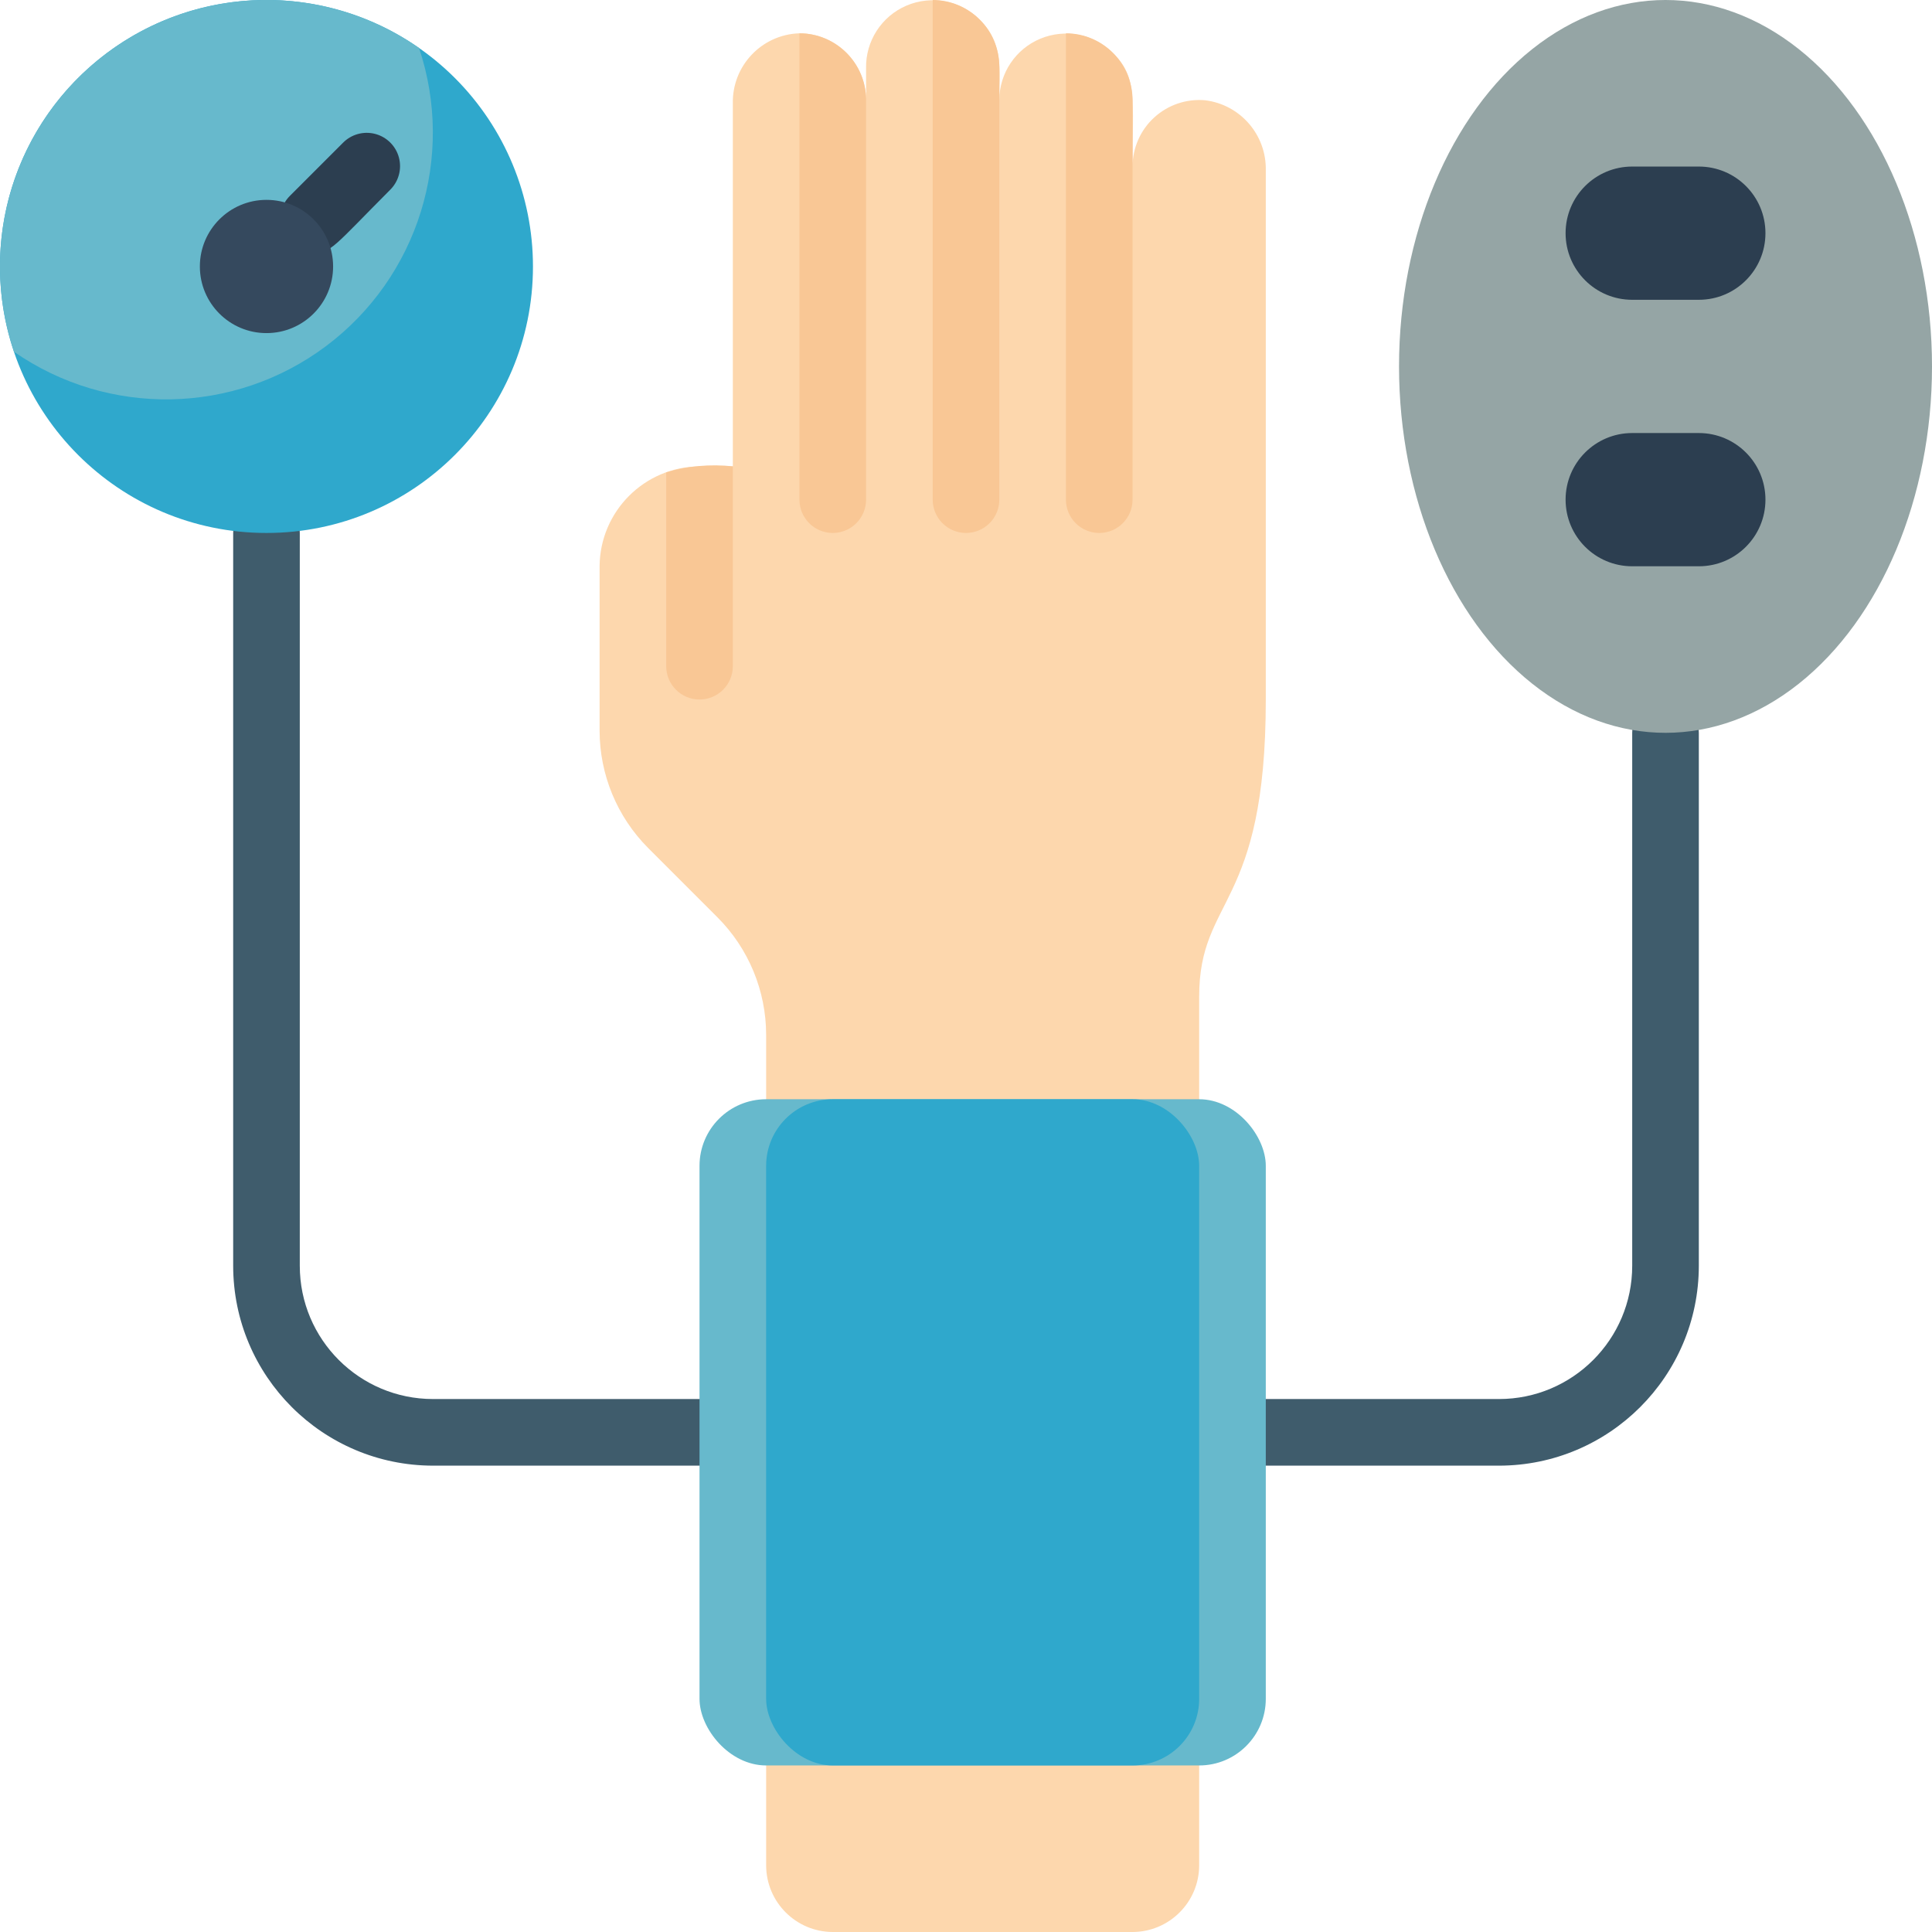 <svg height="512" viewBox="0 0 58 58" width="512" xmlns="http://www.w3.org/2000/svg"><g id="017---Blood-Pressure-Check" fill="none" transform="translate(-1 -1)"><path id="Shape" d="m39 6.11v15.89c0 6.288-2 5.91-2 8.92v26.08c-.003 1.103-.897 1.997-2 2h-9c-1.103-.003-1.997-.897-2-2v-24.93c-0-1.324-.525-2.593-1.46-3.53l-2.08-2.08c-.935-.937-1.46-2.206-1.46-3.53v-4.93c.013-1.652 1.348-2.987 3-3h1v-10.89c-.025-1.133.867-2.075 2-2.11 1.103.003 1.997.897 2 2v-.95c-.017-.815.463-1.56 1.212-1.881.75-.321 1.619-.155 2.198.421.738.718.59 1.575.59 2.41.003-.806.491-1.532 1.236-1.84s1.602-.139 2.174.43c.743.723.59 1.39.59 3.41.001-.561.237-1.097.652-1.475.415-.378.969-.565 1.528-.515 1.055.131 1.84 1.037 1.82 2.1z" fill="#fdd7ad"/><g fill="#f9c795"><path id="Shape" d="m35 4v12c0 .552-.448 1-1 1s-1-.448-1-1v-14c1.103.003 1.997.897 2 2z"/><path id="Shape" d="m23 15v6c0 .552-.448 1-1 1s-1-.448-1-1v-5.82c.648-.192 1.328-.253 2-.18z"/><path id="Shape" d="m31 3v13c0 .552-.448 1-1 1s-1-.448-1-1v-15c1.103.003 1.997.897 2 2z"/><path id="Shape" d="m27 4v12c0 .552-.448 1-1 1s-1-.448-1-1v-14c1.103.003 1.997.897 2 2z"/></g><path id="Shape" d="m46 45h-7c-.552 0-1-.448-1-1s.448-1 1-1h7c2.209 0 4-1.791 4-4v-16c0-.552.448-1 1-1s1 .448 1 1v16c-.003 3.312-2.688 5.997-6 6z" fill="#3f5c6c"/><path id="Shape" d="m22 45h-8c-3.312-.003-5.997-2.688-6-6v-22c0-.552.448-1 1-1s1 .448 1 1v22c0 2.209 1.791 4 4 4h8c.552 0 1 .448 1 1s-.448 1-1 1z" fill="#3f5c6c"/><rect id="Rectangle-path" fill="#67b9cc" height="20" rx="2" width="17" x="22" y="34"/><rect id="Rectangle-path" fill="#2fa8cc" height="20" rx="2" width="13" x="24" y="34"/><ellipse id="Oval" cx="51" cy="12" fill="#95a5a5" rx="8" ry="11"/><path id="Shape" d="m52 10h-2c-1.105 0-2-.895-2-2s.895-2 2-2h2c1.105 0 2 .895 2 2s-.895 2-2 2z" fill="#2c3e50"/><path id="Shape" d="m52 18h-2c-1.105 0-2-.895-2-2s.895-2 2-2h2c1.105 0 2 .895 2 2s-.895 2-2 2z" fill="#2c3e50"/><path id="Shape" d="m17 9c0 4.418-3.582 8-8 8s-8-3.582-8-8 3.582-8 8-8c2.122 0 4.157.843 5.657 2.343 1.5 1.5 2.343 3.535 2.343 5.657z" fill="#2fa8cc"/><path id="Shape" d="m1.42 11.56c-1.107-3.274.014-6.888 2.779-8.962 2.765-2.073 6.548-2.137 9.381-.158 1.095 3.272-.029 6.877-2.789 8.948-2.76 2.07-6.536 2.14-9.371.172z" fill="#67b9cc"/><path id="Shape" d="m10.41 8.59c-.405.001-.771-.242-.926-.616-.156-.374-.07-.805.216-1.091l1.59-1.59c.251-.26.623-.364.973-.273.35.092.623.365.714.714.092.35-.013.721-.273.973-1.704 1.712-1.76 1.883-2.294 1.883z" fill="#2c3e50"/><circle id="Oval" cx="9" cy="9" fill="#35495e" r="2"/></g></svg>